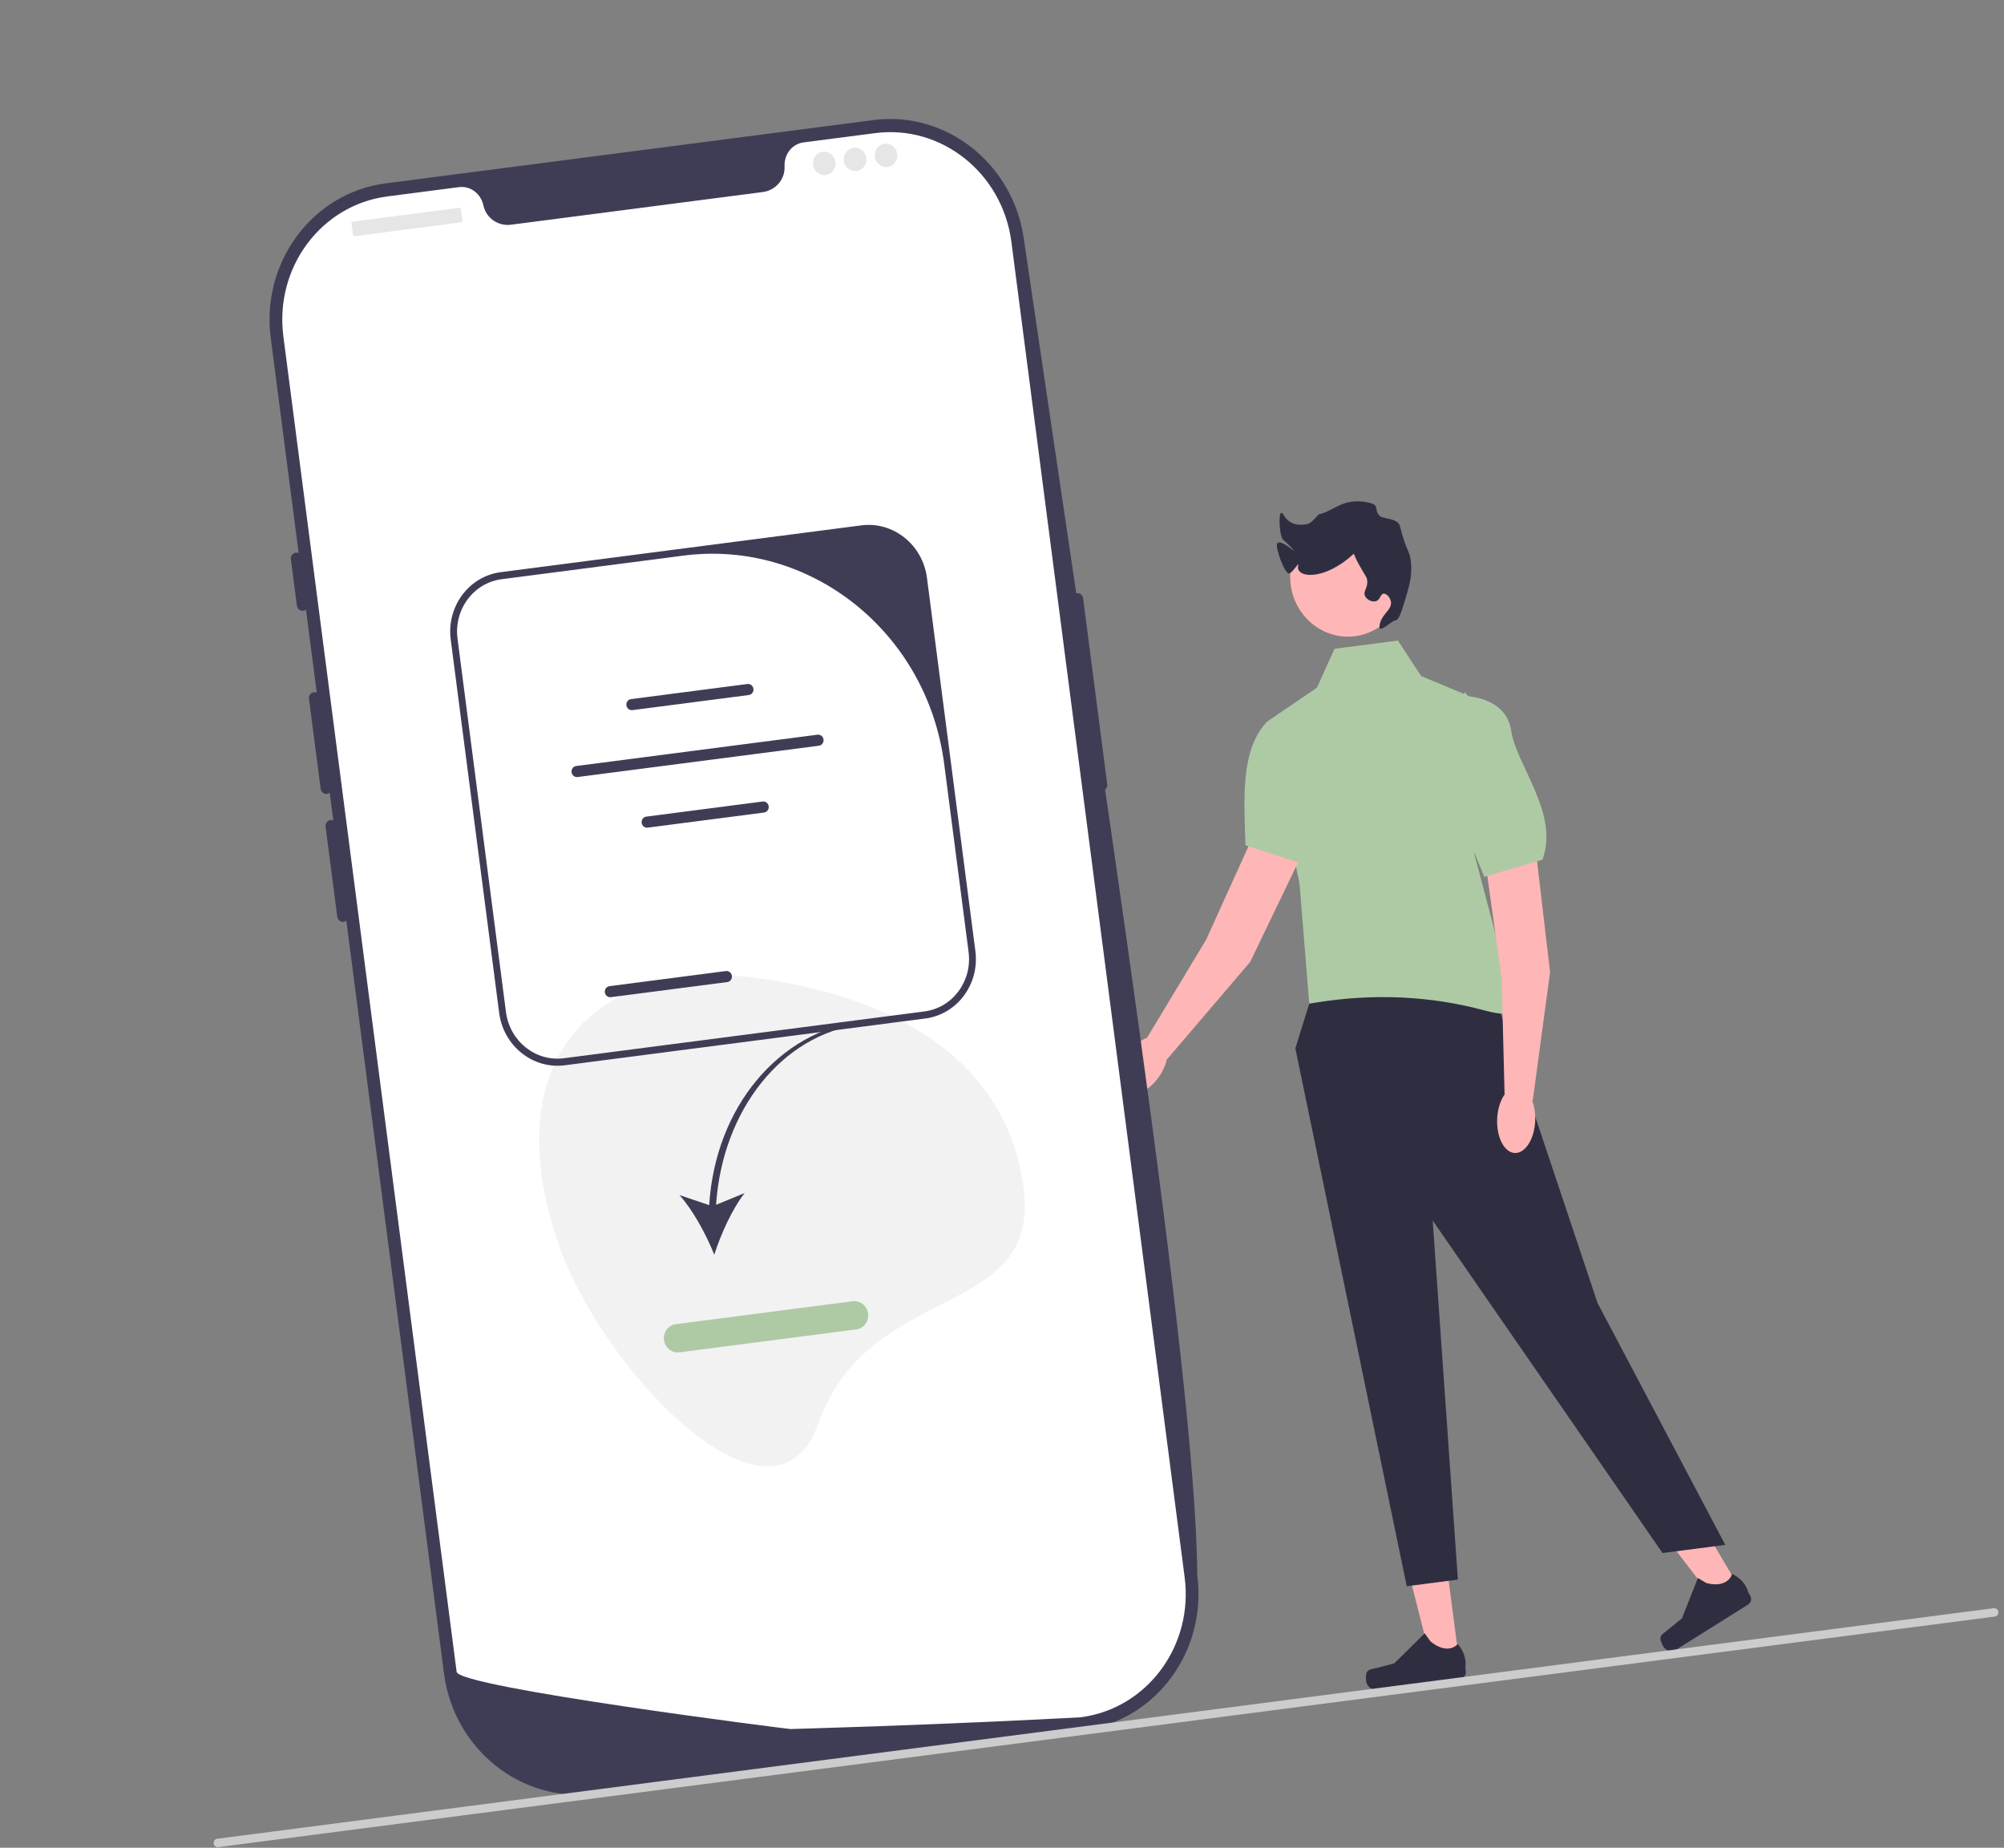 <svg width="320" height="295" viewBox="0 0 320 295" fill="none" xmlns="http://www.w3.org/2000/svg">
<rect x="0" y="0" width="320" height="295" fill="#808080" stroke="none"/>
<g clip-path="url(#clip0_1_493)">
<path d="M233.007 265.291L228.685 265.851L224.389 248.859L230.768 248.032L233.007 265.291Z" fill="#FFB6B6"/>
<path d="M218.186 267.111C218.082 267.363 218.109 268.129 218.145 268.402C218.253 269.241 218.998 269.836 219.809 269.731L233.193 267.994C233.746 267.922 234.133 267.4 234.059 266.828L233.984 266.251C233.984 266.251 234.421 264.431 232.781 262.471C232.781 262.471 231.304 264.364 228.432 262.072L227.504 260.768L222.631 265.561L219.685 266.332C219.041 266.5 218.447 266.479 218.186 267.111L218.186 267.111L218.186 267.111Z" fill="#2F2E41"/>
<path d="M277.904 253.773L274.19 256.103L263.605 242.319L269.086 238.881L277.904 253.773Z" fill="#FFB6B6"/>
<path d="M265.13 261.669C265.134 261.944 265.46 262.636 265.599 262.871C266.028 263.595 266.94 263.828 267.636 263.391L279.135 256.174C279.61 255.877 279.758 255.235 279.466 254.741L279.171 254.243C279.171 254.243 278.854 252.39 276.591 251.281C276.591 251.281 275.99 253.638 272.476 252.742L271.119 251.936L268.567 258.38L266.188 260.325C265.668 260.75 265.119 260.98 265.13 261.669L265.13 261.669Z" fill="#2F2E41"/>
<path d="M209.6 158.515L206.842 167.368L224.628 253.248L232.797 252.188L228.773 194.862L265.474 247.947L275.495 246.647L255.098 208.032L237.857 156.466L209.6 158.515Z" fill="#2F2E41"/>
<path d="M223.222 102.267L213.09 103.582L210.157 110.101L202.313 115.339L207.514 141.137L209.063 160.238L210.311 160.038C219.218 158.607 228.351 158.953 237.099 161.336C239.343 161.947 241.639 162.153 243.496 161.406C243.496 161.406 242.375 158.482 241.548 157.822C240.722 157.162 240.276 156.586 240.583 156.096C240.89 155.606 241.57 155.134 240.743 154.474C239.916 153.814 239.793 152.863 239.793 152.863L235.429 136.364L236.717 112.026L226.921 107.926L223.222 102.267L223.222 102.267Z" fill="#AECAA5"/>
<path d="M244.905 132.921L247.518 155.222L244.742 175.765L240.25 174.668L239.789 156.229L236.344 131.641L244.905 132.921Z" fill="#FFB6B6"/>
<path d="M245.139 178.968C245.271 176.049 244.018 173.604 242.341 173.508C240.665 173.412 239.199 175.701 239.067 178.62C238.935 181.539 240.188 183.983 241.865 184.08C243.542 184.176 245.008 181.887 245.139 178.968Z" fill="#FFB6B6"/>
<path d="M234.384 111.178C234.384 111.178 240.547 111.363 241.322 116.716C242.097 122.07 249.054 129.992 246.291 137.256L237.012 139.995L229.412 121.414L233.921 110.47" fill="#AECAA5"/>
<path d="M209.266 133.558L199.629 153.576L186.394 169.075L183.199 165.614L192.596 150.027L202.747 127.637L209.266 133.558Z" fill="#FFB6B6"/>
<path d="M185.03 171.962C186.691 169.611 186.935 166.869 185.576 165.838C184.216 164.807 181.769 165.877 180.108 168.228C178.448 170.579 178.204 173.321 179.563 174.352C180.922 175.383 183.37 174.313 185.03 171.962Z" fill="#FFB6B6"/>
<path d="M211.957 109.516C211.957 109.516 217.042 113.168 214.852 118.057C212.663 122.947 214.309 133.478 208.131 137.948L198.875 134.958C198.644 127.422 198.072 119.652 202.345 115.203L211.944 108.666" fill="#AECAA5"/>
<path d="M216.382 101.573C221.389 100.924 224.903 96.194 224.23 91.01C223.557 85.826 218.953 82.15 213.946 82.8C208.939 83.45 205.425 88.179 206.098 93.363C206.77 98.547 211.375 102.223 216.382 101.573Z" fill="#FFB6B6"/>
<path d="M222.823 99.035C223.334 99.059 223.758 97.729 224.16 96.436C225.001 93.729 225.536 92.008 225.295 89.704C225.089 87.741 224.63 88.323 223.555 84.039C223.2 82.626 220.833 82.936 220.263 82.317C219.299 81.272 220.487 80.635 218.372 80.206C214.41 79.404 212.956 81.638 210.569 82.124C210.509 82.136 209.471 83.5 208.813 83.65C207.658 83.911 205.948 83.941 204.953 82.196C204.022 80.564 204.208 85.661 204.92 86.203C205.525 86.662 206.623 87.871 206.659 87.964C206.7 88.07 204.142 85.805 203.907 86.906C203.738 87.698 205.085 91.485 205.785 91.543C206.369 91.592 207.508 89.47 207.298 90.307C206.809 92.248 211.339 92.858 216.097 88.472C216.266 88.317 216.118 88.549 216.977 90.091C218.06 92.035 218.259 92.122 218.318 92.689C218.446 93.916 217.606 94.391 217.969 95.16C218.263 95.783 219.149 96.18 219.748 95.969C220.423 95.73 220.427 94.825 220.932 94.776C221.364 94.733 221.963 95.339 222.096 96.011C222.377 97.427 220.386 98.084 220.278 100.059C220.218 101.173 222.354 99.014 222.823 99.035Z" fill="#2F2E41"/>
<path d="M172.84 276.26L94.937 286.369C83.252 287.886 72.469 279.277 70.899 267.18L43.231 53.964C41.662 41.867 49.891 30.791 61.575 29.275L139.479 19.166C151.163 17.65 161.946 26.258 163.516 38.355C176.077 123.788 190.992 219.349 191.184 251.571C192.753 263.669 184.524 274.744 172.84 276.26Z" fill="#3F3D56"/>
<path d="M171.933 94.703C171.438 94.767 171.09 95.236 171.157 95.747L175.011 125.448C175.077 125.96 175.533 126.324 176.028 126.26C176.523 126.195 176.871 125.727 176.805 125.215L172.95 95.515C172.884 95.003 172.428 94.639 171.933 94.703Z" fill="#3F3D56"/>
<path d="M161.499 38.617L189.166 251.829C190.533 262.359 183.735 271.999 173.812 273.966L173.808 273.967C173.661 273.995 173.514 274.024 173.362 274.048C173.1 274.096 172.836 274.135 172.567 274.17C172.567 274.17 171.571 274.224 169.751 274.319C167.913 274.415 165.237 274.55 161.898 274.705C160.897 274.755 159.842 274.802 158.727 274.853C156.506 274.952 154.068 275.061 151.452 275.164C150.41 275.21 149.33 275.251 148.228 275.295C142.597 275.521 136.287 275.75 129.626 275.944C128.5 275.981 127.365 276.015 126.22 276.046C125.92 276.052 73.239 269.402 72.916 266.914L45.249 53.702C43.826 42.736 51.256 32.736 61.848 31.361L73.296 29.876C75.125 29.638 76.787 30.923 77.189 32.792C77.218 32.915 77.248 33.039 77.287 33.161C77.865 35.016 79.717 36.121 81.582 35.879L121.82 30.657C123.685 30.415 125.194 28.875 125.28 26.933C125.286 26.805 125.283 26.678 125.28 26.551C125.192 24.642 126.471 22.976 128.3 22.738L139.748 21.253C150.339 19.878 160.076 27.651 161.499 38.617Z" fill="white"/>
<path d="M47.224 88.235C46.729 88.299 46.38 88.768 46.447 89.28L47.41 96.705C47.477 97.217 47.933 97.581 48.428 97.517C48.922 97.452 49.271 96.984 49.204 96.472L48.241 89.047C48.174 88.535 47.718 88.171 47.224 88.235Z" fill="#3F3D56"/>
<path d="M50.114 110.511C49.619 110.575 49.271 111.043 49.337 111.555L51.204 125.941C51.271 126.453 51.727 126.817 52.222 126.753C52.716 126.689 53.065 126.22 52.998 125.708L51.131 111.322C51.065 110.81 50.609 110.446 50.114 110.511Z" fill="#3F3D56"/>
<path d="M52.764 130.93C52.269 130.994 51.921 131.462 51.987 131.974L53.854 146.36C53.92 146.872 54.377 147.236 54.871 147.172C55.366 147.108 55.714 146.639 55.648 146.127L53.781 131.741C53.715 131.229 53.258 130.865 52.764 130.93Z" fill="#3F3D56"/>
<path d="M73.406 33.166L56.262 35.391C56.169 35.403 56.103 35.491 56.116 35.587L56.371 37.559C56.384 37.655 56.47 37.724 56.563 37.712L73.707 35.487C73.8 35.475 73.865 35.387 73.853 35.291L73.597 33.319C73.584 33.223 73.499 33.154 73.406 33.166Z" fill="#E6E6E6"/>
<path d="M131.855 27.941C132.845 27.813 133.54 26.878 133.407 25.852C133.274 24.827 132.364 24.1 131.373 24.229C130.383 24.357 129.688 25.293 129.821 26.318C129.954 27.343 130.865 28.07 131.855 27.941Z" fill="#E6E6E6"/>
<path d="M136.786 27.302C137.776 27.173 138.471 26.238 138.338 25.212C138.205 24.187 137.294 23.46 136.304 23.589C135.314 23.717 134.619 24.653 134.752 25.678C134.885 26.703 135.796 27.43 136.786 27.302Z" fill="#E6E6E6"/>
<path d="M141.716 26.662C142.707 26.533 143.401 25.598 143.268 24.573C143.135 23.547 142.225 22.821 141.235 22.949C140.244 23.078 139.55 24.013 139.683 25.038C139.816 26.063 140.726 26.79 141.716 26.662Z" fill="#E6E6E6"/>
<path d="M163.457 189.731C160.711 168.573 141.927 159.174 121.481 156.222C95.267 152.436 78.596 169.143 89.449 199.335C96.654 219.38 123.632 247.19 130.694 227.221C138.775 204.37 166.202 210.89 163.457 189.731Z" fill="#F2F2F2"/>
<path d="M34.117 294.319C34.165 294.69 34.491 294.951 34.85 294.904L318.539 258.092C318.898 258.045 319.147 257.71 319.099 257.339C319.051 256.967 318.724 256.707 318.366 256.753L34.676 293.566C34.318 293.612 34.068 293.948 34.117 294.319Z" fill="#CCCCCC"/>
<path d="M113.245 192.406L108.49 190.794C110.667 193.205 112.784 197.138 114.057 200.32C115.091 197.068 116.913 193.016 118.907 190.478L114.346 192.349C115.34 177.2 124.914 165.174 137.453 163.547L137.561 162.99C124.464 164.69 114.223 176.653 113.245 192.406Z" fill="#3F3D56"/>
<path d="M136.74 212.244L108.495 215.909C107.297 216.065 106.192 215.182 106.031 213.942C105.87 212.702 106.713 211.566 107.911 211.411L136.156 207.745C137.354 207.59 138.46 208.473 138.621 209.713C138.782 210.953 137.938 212.089 136.74 212.244Z" fill="#AECAA5"/>
<path d="M148.015 92.238L155.75 151.847C156.434 157.119 152.849 161.945 147.757 162.606L90.181 170.077C85.09 170.738 80.391 166.987 79.707 161.715L71.972 102.106C71.288 96.834 74.874 92.008 79.965 91.347L137.541 83.876C142.632 83.216 147.331 86.966 148.015 92.238ZM147.611 161.481C152.111 160.897 155.268 156.647 154.664 151.988L150.764 121.936C148.041 100.953 129.405 86.076 109.138 88.705L80.111 92.472C75.611 93.056 72.454 97.306 73.058 101.965L80.793 161.574C81.398 166.233 85.536 169.536 90.035 168.952L147.611 161.481Z" fill="#3F3D56"/>
<path d="M119.576 110.963L100.989 113.375C100.52 113.436 100.088 113.09 100.025 112.605C99.962 112.12 100.292 111.676 100.761 111.615L119.348 109.203C119.817 109.142 120.249 109.487 120.312 109.973C120.375 110.458 120.045 110.902 119.576 110.963L119.576 110.963Z" fill="#3F3D56"/>
<path d="M122.011 129.725L103.424 132.137C102.955 132.198 102.522 131.852 102.46 131.367C102.397 130.882 102.727 130.438 103.195 130.377L121.783 127.965C122.251 127.904 122.684 128.25 122.747 128.735C122.81 129.22 122.48 129.664 122.011 129.725L122.011 129.725Z" fill="#3F3D56"/>
<path d="M116.134 156.791L97.547 159.203C97.078 159.264 96.645 158.919 96.582 158.434C96.519 157.948 96.85 157.504 97.318 157.444L115.906 155.032C116.374 154.971 116.807 155.316 116.87 155.801C116.932 156.286 116.603 156.73 116.134 156.791L116.134 156.791Z" fill="#3F3D56"/>
<path d="M130.769 119.056L92.233 124.056C91.764 124.117 91.332 123.772 91.269 123.287C91.206 122.801 91.536 122.357 92.004 122.297L130.54 117.296C131.009 117.235 131.441 117.58 131.504 118.065C131.567 118.551 131.237 118.995 130.769 119.056L130.769 119.056Z" fill="#3F3D56"/>
</g>
<defs>
<clipPath id="clip0_1_493">
<rect width="287.372" height="259.982" fill="white" transform="translate(0.748 37.168) rotate(-7.394)"/>
</clipPath>
</defs>
</svg>
